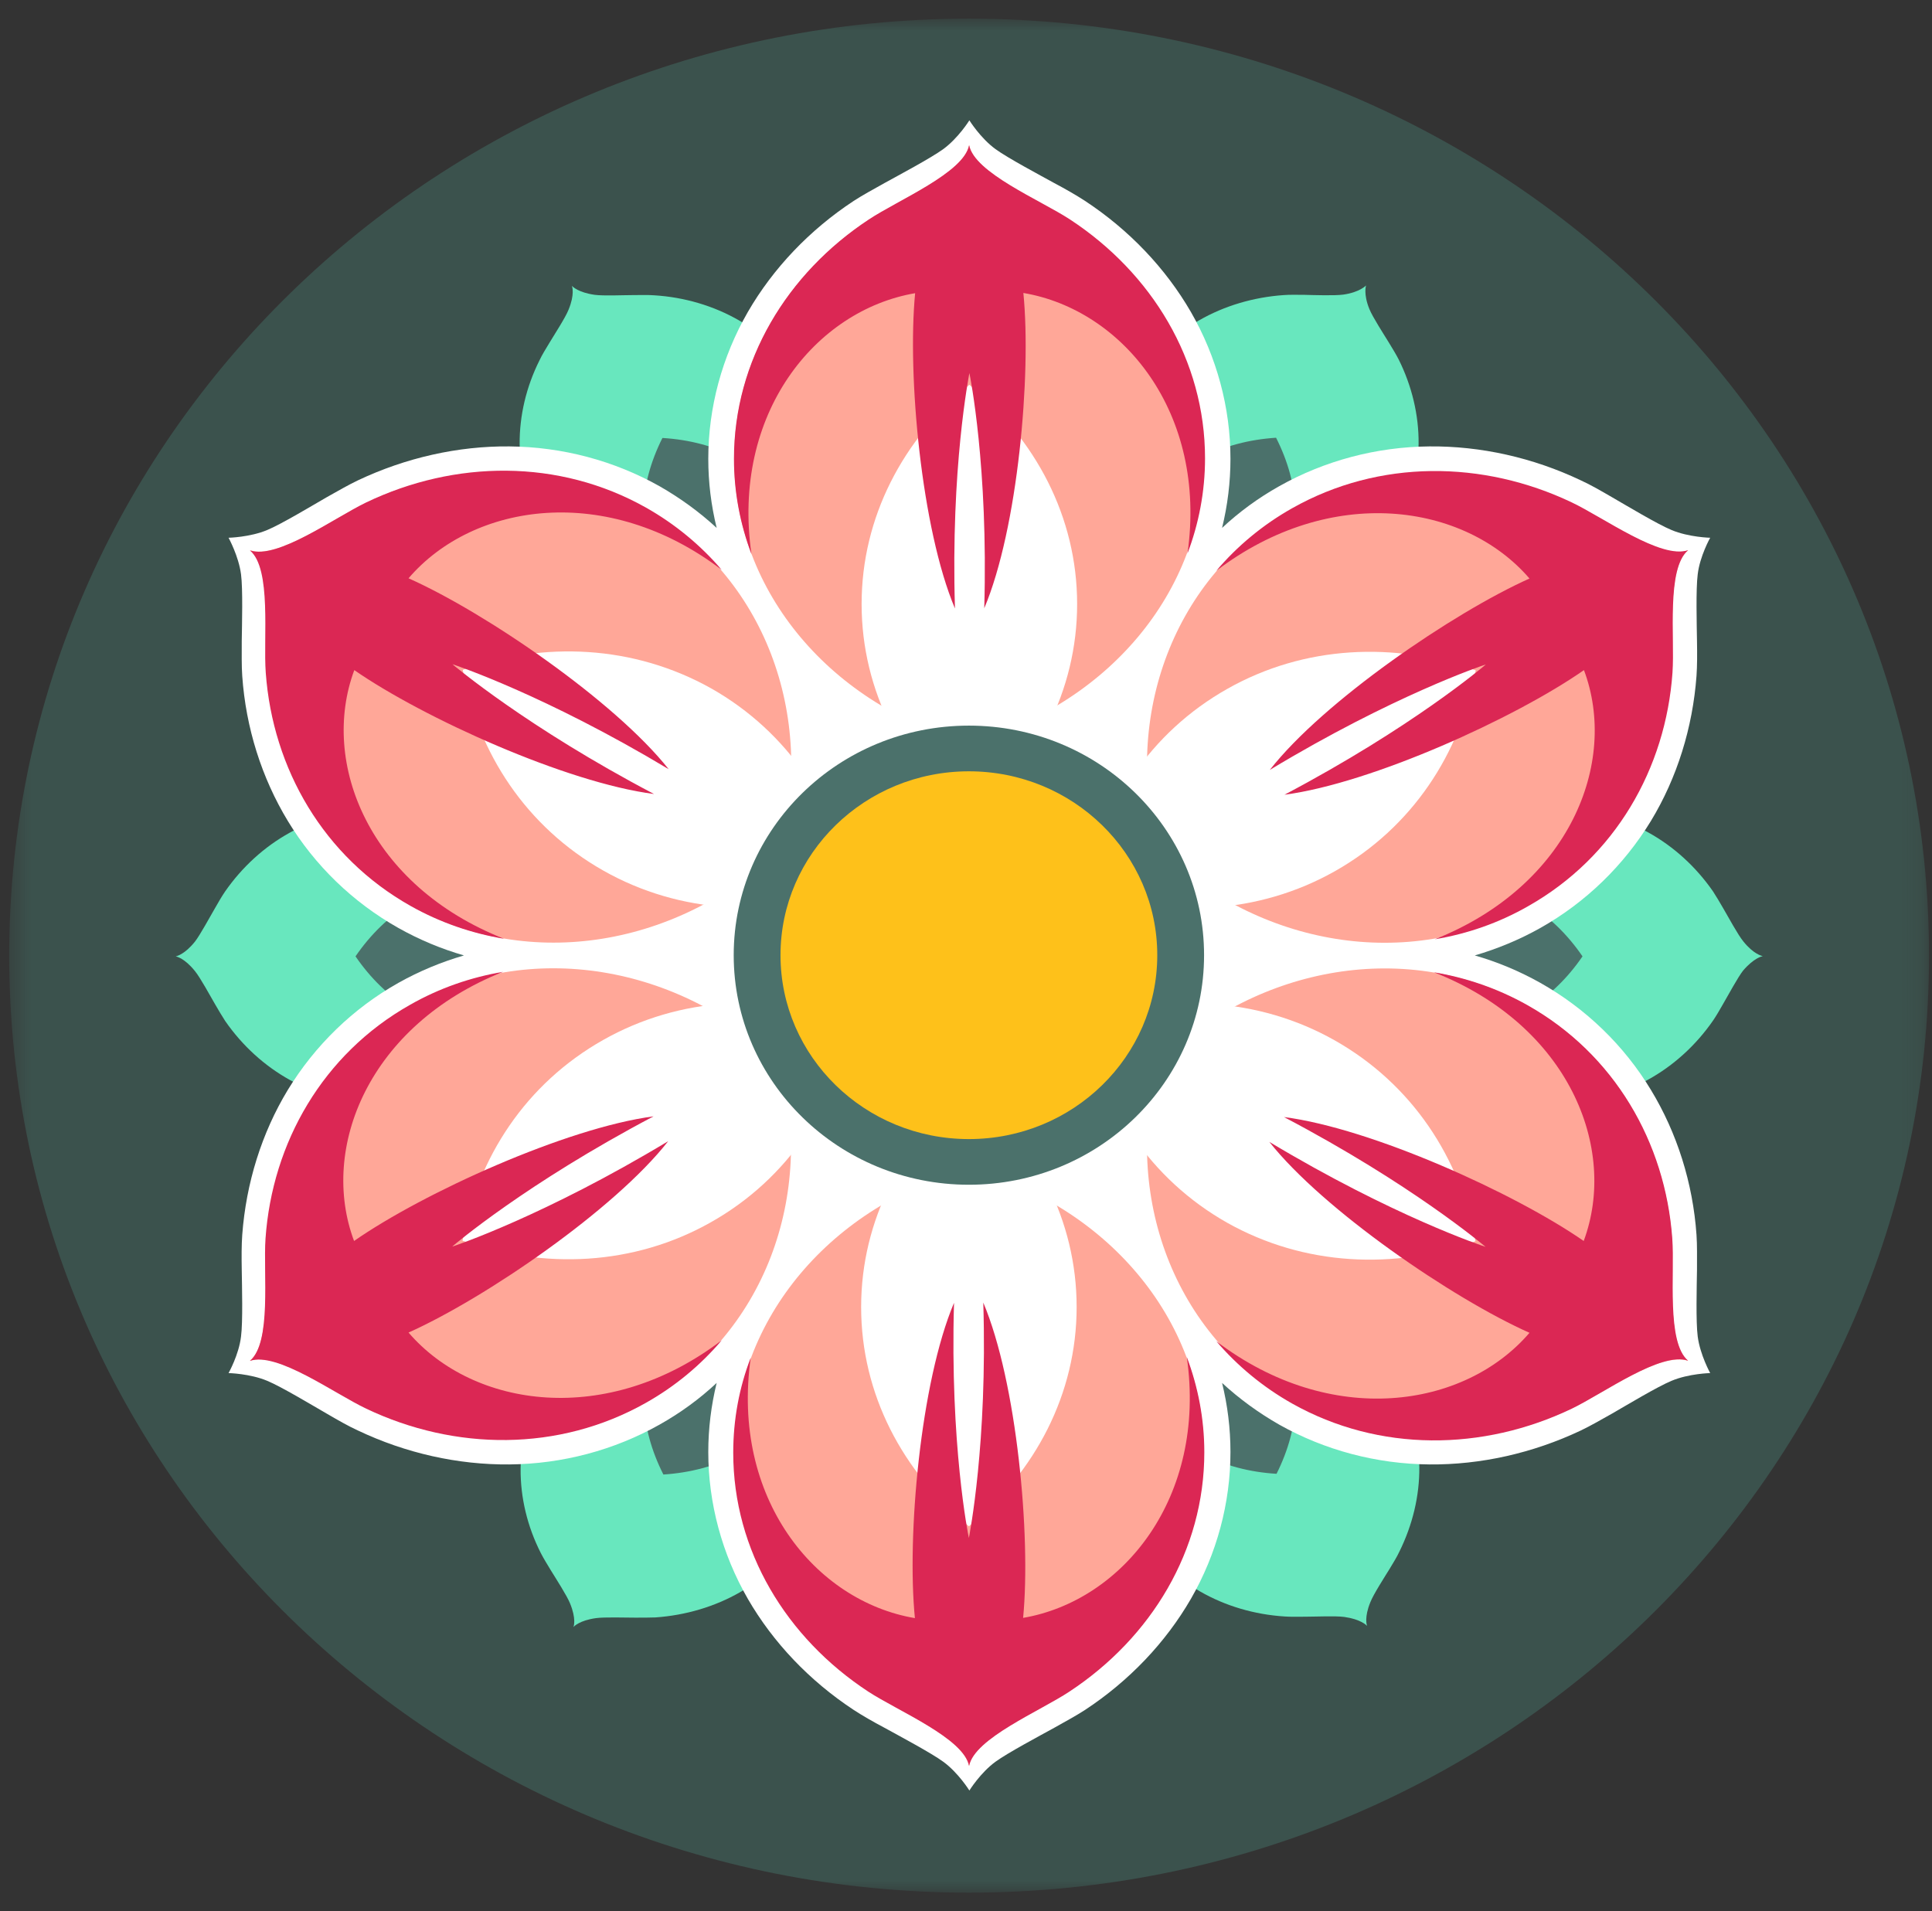 <svg width="94" height="93" viewBox="0 0 94 93" fill="none" xmlns="http://www.w3.org/2000/svg">
<rect x="0" y="0" width="94" height="93" fill="#333333" stroke="none"/>
<mask id="mask0_2455_849" style="mask-type:luminance" maskUnits="userSpaceOnUse" x="0" y="0" width="94" height="93">
<path d="M93.856 0.908H0.448V92.092H93.856V0.908Z" fill="white"/>
</mask>
<g mask="url(#mask0_2455_849)">
<path d="M47.152 92.092C72.946 92.092 93.856 71.68 93.856 46.5C93.856 21.32 72.946 0.908 47.152 0.908C21.358 0.908 0.448 21.32 0.448 46.5C0.448 71.68 21.358 92.092 47.152 92.092Z" fill="#3B524D"/>
<path d="M56.061 28.172C56.388 28.662 56.773 29.118 57.205 29.551C57.766 29.699 58.326 29.779 58.887 29.813C60.44 29.984 62.016 29.813 63.429 29.3C65.355 28.594 66.896 27.34 67.889 25.653C68.613 24.422 69.01 23.02 69.021 21.584C69.033 20.194 68.694 18.78 68.052 17.492C67.924 17.241 67.749 16.956 67.562 16.649C67.317 16.25 66.78 15.418 66.628 15.042C66.324 14.301 66.464 13.89 66.464 13.89C66.464 13.89 66.161 14.221 65.355 14.335C64.935 14.392 63.931 14.358 63.452 14.346C63.09 14.346 62.751 14.335 62.459 14.358C60.988 14.46 59.564 14.882 58.338 15.589C57.077 16.318 56.026 17.355 55.302 18.575C54.31 20.262 53.959 22.2 54.298 24.171C54.555 25.585 55.174 26.975 56.061 28.172Z" fill="#68E7BE"/>
<path d="M85.765 46.523C85.718 46.511 85.321 46.432 84.819 45.805C84.55 45.474 84.083 44.608 83.85 44.209C83.675 43.901 83.5 43.616 83.348 43.377C82.519 42.18 81.433 41.188 80.195 40.505C78.923 39.798 77.475 39.433 76.027 39.433C74.03 39.433 72.139 40.106 70.563 41.382C69.418 42.306 68.496 43.514 67.865 44.882C67.597 45.394 67.387 45.953 67.223 46.523C67.387 47.093 67.597 47.64 67.865 48.164C68.484 49.532 69.418 50.74 70.563 51.663C72.151 52.94 74.042 53.612 76.027 53.612C77.475 53.612 78.923 53.236 80.195 52.529C81.433 51.846 82.519 50.854 83.348 49.657C83.511 49.418 83.675 49.133 83.85 48.825C84.083 48.426 84.55 47.56 84.807 47.229C85.333 46.614 85.718 46.534 85.765 46.523C85.765 46.534 85.765 46.534 85.765 46.523Z" fill="#68E7BE"/>
<path d="M63.44 63.7C62.016 63.187 60.44 63.016 58.887 63.187C58.326 63.221 57.766 63.312 57.217 63.46C56.785 63.882 56.411 64.338 56.084 64.817C55.185 66.025 54.566 67.427 54.321 68.851C53.983 70.823 54.333 72.761 55.337 74.448C56.061 75.667 57.112 76.705 58.385 77.434C59.611 78.141 61.035 78.562 62.506 78.654C62.798 78.676 63.137 78.665 63.499 78.665C63.977 78.665 64.97 78.619 65.402 78.676C66.207 78.79 66.476 79.075 66.511 79.109C66.499 79.064 66.371 78.699 66.674 77.958C66.826 77.571 67.363 76.739 67.609 76.34C67.795 76.032 67.971 75.747 68.087 75.496C68.729 74.197 69.068 72.784 69.056 71.393C69.045 69.957 68.648 68.555 67.924 67.335C66.92 65.66 65.367 64.406 63.44 63.7Z" fill="#68E7BE"/>
<path d="M38.267 64.828C37.94 64.35 37.566 63.905 37.134 63.483C36.586 63.346 36.025 63.255 35.476 63.221C33.912 63.039 32.336 63.221 30.911 63.745C28.985 64.452 27.443 65.717 26.451 67.404C25.727 68.635 25.342 70.037 25.33 71.473C25.318 72.864 25.657 74.277 26.311 75.565C26.439 75.816 26.614 76.101 26.801 76.409C27.046 76.808 27.583 77.639 27.735 78.016C28.039 78.757 27.922 79.121 27.899 79.167C27.934 79.133 28.191 78.848 28.996 78.734C29.416 78.677 30.421 78.711 30.899 78.711C31.261 78.711 31.6 78.711 31.892 78.7C33.363 78.597 34.787 78.175 36.013 77.469C37.274 76.739 38.325 75.702 39.049 74.482C40.042 72.795 40.392 70.858 40.042 68.886C39.796 67.427 39.178 66.036 38.267 64.828Z" fill="#68E7BE"/>
<path d="M30.888 29.312C32.312 29.825 33.888 30.007 35.441 29.825C36.002 29.791 36.562 29.699 37.123 29.563C37.555 29.141 37.928 28.685 38.243 28.206C39.154 26.998 39.761 25.596 40.007 24.171C40.345 22.2 39.995 20.262 39.002 18.575C38.279 17.355 37.228 16.318 35.955 15.589C34.729 14.882 33.305 14.46 31.833 14.369C31.541 14.346 31.203 14.358 30.841 14.358C30.362 14.358 29.37 14.403 28.938 14.346C28.132 14.232 27.864 13.947 27.829 13.913C27.84 13.959 27.969 14.323 27.665 15.064C27.513 15.452 26.976 16.273 26.731 16.683C26.544 16.991 26.369 17.276 26.252 17.526C25.599 18.826 25.271 20.239 25.283 21.618C25.295 23.054 25.692 24.456 26.416 25.676C27.42 27.351 28.961 28.617 30.888 29.312Z" fill="#68E7BE"/>
<path d="M27.07 46.523C26.906 45.953 26.696 45.394 26.427 44.882C25.809 43.514 24.875 42.306 23.73 41.382C22.142 40.106 20.251 39.433 18.266 39.433C16.818 39.433 15.37 39.809 14.098 40.516C12.86 41.2 11.774 42.191 10.945 43.388C10.782 43.628 10.618 43.913 10.443 44.22C10.209 44.619 9.742 45.486 9.486 45.816C8.983 46.443 8.598 46.523 8.551 46.534C8.598 46.546 8.983 46.625 9.486 47.252C9.754 47.583 10.221 48.449 10.455 48.848C10.63 49.156 10.805 49.441 10.957 49.68C11.786 50.877 12.872 51.868 14.109 52.552C15.382 53.259 16.83 53.624 18.278 53.624C20.274 53.624 22.166 52.951 23.742 51.675C24.886 50.751 25.809 49.543 26.427 48.175C26.696 47.651 26.906 47.104 27.07 46.523Z" fill="#68E7BE"/>
<path d="M62.086 21.299C59.459 21.47 57.217 22.587 56.038 24.57C54.858 26.553 54.999 29.015 56.154 31.318C58.782 31.147 61.023 30.03 62.191 28.047C63.382 26.052 63.254 23.601 62.086 21.299Z" fill="#4B716B"/>
<path d="M76.996 46.534C75.537 44.403 73.423 43.058 71.076 43.058C68.73 43.058 66.616 44.403 65.157 46.534C66.616 48.666 68.73 50.011 71.076 50.011C73.423 49.999 75.537 48.666 76.996 46.534Z" fill="#4B716B"/>
<path d="M62.109 71.712C63.265 69.41 63.394 66.948 62.214 64.965C61.035 62.981 58.793 61.864 56.166 61.705C55.01 64.007 54.882 66.469 56.061 68.453C57.24 70.436 59.494 71.553 62.109 71.712Z" fill="#4B716B"/>
<path d="M32.277 71.747C34.904 71.576 37.146 70.447 38.313 68.464C39.481 66.481 39.353 64.019 38.185 61.716C35.558 61.887 33.316 63.004 32.149 64.999C30.969 66.994 31.11 69.444 32.277 71.747Z" fill="#4B716B"/>
<path d="M17.297 46.534C18.756 48.666 20.87 50.011 23.228 50.011C25.575 50.011 27.688 48.666 29.148 46.534C27.688 44.403 25.575 43.058 23.228 43.069C20.87 43.058 18.768 44.392 17.297 46.534Z" fill="#4B716B"/>
<path d="M32.23 21.31C31.075 23.613 30.934 26.075 32.114 28.058C33.293 30.041 35.535 31.158 38.162 31.329C39.318 29.027 39.458 26.576 38.279 24.581C37.099 22.587 34.846 21.47 32.23 21.31Z" fill="#4B716B"/>
<path d="M82.566 61.785C82.566 61.169 82.577 60.576 82.542 60.086C82.367 57.567 81.597 55.128 80.324 53.031C79.016 50.865 77.148 49.064 74.941 47.822C73.925 47.252 72.863 46.808 71.754 46.489C72.851 46.169 73.925 45.725 74.941 45.155C77.148 43.913 79.004 42.112 80.324 39.946C81.597 37.849 82.355 35.41 82.542 32.891C82.577 32.401 82.577 31.819 82.566 31.192C82.554 30.383 82.507 28.674 82.601 27.944C82.706 27.055 83.208 26.166 83.208 26.166C83.208 26.166 82.169 26.143 81.328 25.79C80.639 25.505 79.144 24.604 78.432 24.194C77.883 23.875 77.37 23.579 76.914 23.373C74.591 22.268 72.046 21.698 69.547 21.721C66.966 21.744 64.445 22.416 62.238 23.658C61.222 24.228 60.288 24.912 59.459 25.687C59.727 24.593 59.867 23.465 59.867 22.325C59.867 19.84 59.202 17.367 57.941 15.178C56.715 13.058 54.94 11.189 52.792 9.776C52.371 9.502 51.858 9.206 51.297 8.909C50.573 8.51 49.032 7.69 48.437 7.257C47.701 6.721 47.164 5.855 47.164 5.855C47.164 5.855 46.627 6.721 45.891 7.257C45.296 7.69 43.755 8.51 43.031 8.909C42.482 9.217 41.956 9.502 41.536 9.776C39.388 11.189 37.613 13.058 36.387 15.178C35.126 17.367 34.461 19.84 34.461 22.325C34.461 23.476 34.601 24.593 34.869 25.687C34.029 24.912 33.106 24.24 32.09 23.658C29.884 22.416 27.361 21.744 24.781 21.721C22.294 21.698 19.749 22.268 17.414 23.373C16.958 23.59 16.445 23.886 15.896 24.194C15.184 24.604 13.689 25.505 13 25.79C12.159 26.143 11.12 26.166 11.12 26.166C11.12 26.166 11.611 27.055 11.727 27.944C11.821 28.662 11.774 30.383 11.762 31.192C11.762 31.808 11.751 32.401 11.786 32.891C11.961 35.41 12.732 37.849 14.004 39.946C15.312 42.112 17.18 43.913 19.387 45.155C20.403 45.725 21.465 46.169 22.574 46.489C21.477 46.808 20.403 47.252 19.387 47.822C17.18 49.064 15.324 50.865 14.004 53.031C12.732 55.128 11.973 57.567 11.786 60.086C11.751 60.576 11.751 61.158 11.762 61.785C11.774 62.594 11.821 64.303 11.727 65.033C11.622 65.922 11.12 66.811 11.12 66.811C11.12 66.811 12.159 66.834 13 67.187C13.689 67.472 15.184 68.373 15.896 68.783C16.445 69.102 16.958 69.398 17.414 69.604C19.737 70.709 22.282 71.279 24.781 71.256C27.361 71.234 29.884 70.561 32.09 69.319C33.106 68.749 34.04 68.065 34.869 67.29C34.601 68.384 34.461 69.512 34.461 70.652C34.461 73.137 35.126 75.61 36.387 77.799C37.613 79.919 39.388 81.788 41.536 83.201C41.956 83.475 42.47 83.771 43.031 84.068C43.755 84.467 45.296 85.287 45.891 85.72C46.627 86.256 47.164 87.122 47.164 87.122C47.164 87.122 47.701 86.256 48.437 85.72C49.032 85.287 50.573 84.467 51.297 84.068C51.846 83.76 52.371 83.475 52.792 83.201C54.94 81.788 56.715 79.919 57.941 77.799C59.202 75.61 59.867 73.137 59.867 70.652C59.867 69.501 59.727 68.384 59.459 67.29C60.3 68.065 61.222 68.737 62.238 69.319C64.445 70.561 66.966 71.234 69.547 71.256C72.034 71.279 74.579 70.709 76.914 69.604C77.37 69.387 77.883 69.091 78.432 68.783C79.144 68.373 80.639 67.472 81.328 67.187C82.169 66.834 83.208 66.811 83.208 66.811C83.208 66.811 82.717 65.922 82.601 65.033C82.507 64.315 82.554 62.594 82.566 61.785Z" fill="white"/>
<path d="M35.71 70.664C35.71 64.132 40.532 58.616 47.141 56.861C53.749 58.616 58.571 64.132 58.571 70.664C58.571 75.439 55.991 79.679 52.009 82.301C50.562 83.258 47.386 84.581 47.141 85.925C46.895 84.581 43.719 83.247 42.272 82.301C38.302 79.679 35.71 75.451 35.71 70.664Z" fill="#FFA798"/>
<path d="M19.982 48.916C25.774 45.656 33.083 46.967 37.94 51.675C39.68 58.137 37.204 64.976 31.413 68.236C27.175 70.629 22.119 70.561 17.811 68.509C16.246 67.769 13.479 65.74 12.159 66.207C12.159 66.207 12.148 66.207 12.148 66.218L12.159 66.207C13.234 65.318 12.825 61.978 12.942 60.28C13.28 55.607 15.744 51.31 19.982 48.916Z" fill="#FFA798"/>
<path d="M31.425 24.741C37.216 28.001 39.691 34.84 37.952 41.302C33.083 46.01 25.785 47.332 19.994 44.061C15.756 41.667 13.292 37.37 12.953 32.697C12.837 30.999 13.245 27.648 12.171 26.77L12.159 26.759C12.159 26.759 12.171 26.759 12.171 26.77C13.49 27.237 16.258 25.209 17.822 24.468C22.131 22.416 27.186 22.348 31.425 24.741Z" fill="#FFA798"/>
<path d="M58.583 22.325C58.583 28.856 53.761 34.373 47.152 36.128C40.544 34.373 35.721 28.856 35.721 22.325C35.721 17.549 38.302 13.309 42.283 10.688C43.731 9.73 46.907 8.408 47.152 7.063C47.397 8.408 50.573 9.742 52.021 10.688C56.003 13.309 58.583 17.538 58.583 22.325Z" fill="#FFA798"/>
<path d="M74.311 44.072C68.519 47.332 61.21 46.021 56.353 41.314C54.613 34.851 57.089 28.012 62.88 24.753C67.118 22.359 72.174 22.427 76.482 24.479C78.047 25.22 80.814 27.249 82.133 26.782C82.133 26.782 82.145 26.782 82.145 26.77L82.133 26.782C81.059 27.671 81.468 31.01 81.351 32.708C81.013 37.382 78.549 41.69 74.311 44.072Z" fill="#FFA798"/>
<path d="M62.88 68.247C57.089 64.987 54.613 58.149 56.353 51.686C61.222 46.979 68.519 45.657 74.311 48.928C78.549 51.321 81.013 55.618 81.351 60.291C81.468 61.99 81.059 65.341 82.133 66.218L82.145 66.23C82.145 66.23 82.133 66.23 82.133 66.218C80.814 65.751 78.047 67.78 76.482 68.521C72.162 70.573 67.118 70.641 62.88 68.247Z" fill="#FFA798"/>
<path d="M41.898 63.597C41.898 59.368 43.918 55.561 47.141 52.928C50.363 55.561 52.383 59.368 52.383 63.597C52.383 67.826 50.363 71.633 47.141 74.266C43.918 71.633 41.898 67.837 41.898 63.597Z" fill="white"/>
<path d="M29.346 50.603C33.094 48.483 37.485 48.301 41.431 49.703C40.707 53.738 38.349 57.351 34.589 59.471C30.841 61.591 26.451 61.773 22.504 60.371C23.228 56.336 25.587 52.723 29.346 50.603Z" fill="white"/>
<path d="M34.601 33.495C38.349 35.615 40.719 39.228 41.443 43.263C37.496 44.665 33.106 44.483 29.358 42.363C25.61 40.243 23.24 36.63 22.516 32.595C26.462 31.193 30.841 31.387 34.601 33.495Z" fill="white"/>
<path d="M52.407 29.392C52.407 33.62 50.386 37.427 47.164 40.06C43.941 37.427 41.921 33.62 41.921 29.392C41.921 25.163 43.941 21.356 47.164 18.723C50.375 21.356 52.407 25.152 52.407 29.392Z" fill="white"/>
<path d="M64.958 42.385C61.21 44.505 56.82 44.688 52.873 43.286C53.597 39.251 55.956 35.638 59.716 33.517C63.464 31.398 67.854 31.215 71.8 32.617C71.065 36.652 68.706 40.265 64.958 42.385Z" fill="white"/>
<path d="M59.704 59.494C55.956 57.374 53.586 53.761 52.862 49.726C56.808 48.324 61.199 48.506 64.947 50.626C68.695 52.746 71.065 56.359 71.789 60.394C67.842 61.796 63.452 61.602 59.704 59.494Z" fill="white"/>
<path d="M35.675 70.686C35.675 75.462 38.267 79.702 42.248 82.312C43.696 83.258 46.895 84.581 47.152 85.926C47.409 84.581 50.608 83.258 52.044 82.301C56.014 79.68 58.595 75.439 58.595 70.664C58.595 69.045 58.291 67.484 57.742 66.025C58.723 72.852 54.636 77.89 49.779 78.722C50.165 74.733 49.476 67.256 47.841 63.38C48.051 70.253 47.164 74.676 47.141 74.835C47.105 74.687 46.218 70.265 46.417 63.392C44.782 67.267 44.117 74.744 44.514 78.734C39.656 77.913 35.558 72.886 36.527 66.059C35.967 67.506 35.675 69.068 35.675 70.686Z" fill="#DB2754"/>
<path d="M19.947 48.894C15.709 51.287 13.245 55.596 12.918 60.269C12.802 61.967 13.222 65.329 12.159 66.219C13.479 65.763 16.258 67.803 17.822 68.544C22.131 70.595 27.186 70.652 31.425 68.259C32.861 67.45 34.099 66.412 35.114 65.216C29.545 69.456 23.041 68.521 19.877 64.839C23.613 63.164 29.907 58.855 32.511 55.527C26.521 59.14 22.154 60.611 22.002 60.656C22.119 60.554 25.598 57.59 31.798 54.319C27.548 54.878 20.578 58.046 17.227 60.383C15.534 55.869 17.939 49.885 24.477 47.286C22.925 47.549 21.383 48.073 19.947 48.894Z" fill="#DB2754"/>
<path d="M31.425 24.696C27.186 22.313 22.131 22.382 17.822 24.445C16.258 25.197 13.49 27.237 12.159 26.782C13.222 27.671 12.802 31.033 12.93 32.731C13.269 37.404 15.744 41.701 19.982 44.084C21.418 44.893 22.96 45.417 24.524 45.679C17.974 43.103 15.557 37.131 17.238 32.606C20.589 34.931 27.56 38.088 31.822 38.635C25.622 35.376 22.131 32.412 22.014 32.321C22.166 32.367 26.532 33.825 32.534 37.427C29.907 34.11 23.613 29.802 19.877 28.138C23.041 24.445 29.545 23.487 35.114 27.727C34.099 26.542 32.861 25.505 31.425 24.696Z" fill="#DB2754"/>
<path d="M58.63 22.302C58.63 17.526 56.038 13.286 52.056 10.676C50.608 9.73 47.409 8.408 47.152 7.063C46.895 8.408 43.696 9.73 42.26 10.687C38.29 13.309 35.71 17.549 35.71 22.325C35.71 23.943 36.013 25.505 36.562 26.964C35.581 20.136 39.668 15.098 44.525 14.266C44.14 18.256 44.829 25.733 46.463 29.608C46.253 22.735 47.141 18.313 47.164 18.153C47.199 18.301 48.086 22.724 47.888 29.597C49.523 25.721 50.188 18.244 49.791 14.255C54.648 15.076 58.746 20.102 57.777 26.93C58.326 25.482 58.63 23.921 58.63 22.302Z" fill="#DB2754"/>
<path d="M74.346 44.095C78.584 41.702 81.048 37.393 81.374 32.72C81.491 31.022 81.071 27.659 82.133 26.77C80.814 27.226 78.035 25.186 76.471 24.445C72.162 22.393 67.106 22.336 62.868 24.73C61.432 25.539 60.194 26.576 59.178 27.773C64.748 23.533 71.251 24.468 74.416 28.149C70.679 29.825 64.386 34.133 61.782 37.462C67.772 33.848 72.139 32.378 72.291 32.332C72.174 32.435 68.694 35.398 62.494 38.67C66.745 38.111 73.715 34.943 77.066 32.606C78.759 37.12 76.354 43.103 69.815 45.702C71.38 45.44 72.909 44.916 74.346 44.095Z" fill="#DB2754"/>
<path d="M62.868 68.293C67.106 70.675 72.162 70.607 76.471 68.544C78.035 67.791 80.802 65.751 82.133 66.207C81.071 65.318 81.491 61.956 81.363 60.257C81.024 55.584 78.549 51.287 74.311 48.905C72.874 48.096 71.333 47.572 69.769 47.309C76.319 49.885 78.736 55.858 77.054 60.383C73.703 58.058 66.733 54.9 62.471 54.353C68.671 57.613 72.162 60.577 72.279 60.668C72.127 60.622 67.76 59.163 61.759 55.562C64.386 58.878 70.679 63.187 74.416 64.851C71.251 68.544 64.748 69.501 59.178 65.261C60.194 66.447 61.432 67.484 62.868 68.293Z" fill="#DB2754"/>
<path d="M47.141 59.289C54.389 59.289 60.264 53.553 60.264 46.477C60.264 39.402 54.389 33.666 47.141 33.666C39.892 33.666 34.017 39.402 34.017 46.477C34.017 53.553 39.892 59.289 47.141 59.289Z" fill="white"/>
<path d="M47.141 57.647C53.46 57.647 58.583 52.646 58.583 46.477C58.583 40.308 53.46 35.307 47.141 35.307C40.821 35.307 35.698 40.308 35.698 46.477C35.698 52.646 40.821 57.647 47.141 57.647Z" fill="#4B716B"/>
<path d="M47.141 55.425C52.203 55.425 56.306 51.419 56.306 46.477C56.306 41.536 52.203 37.53 47.141 37.53C42.079 37.53 37.975 41.536 37.975 46.477C37.975 51.419 42.079 55.425 47.141 55.425Z" fill="#FEC11A"/>
</g>
</svg>
